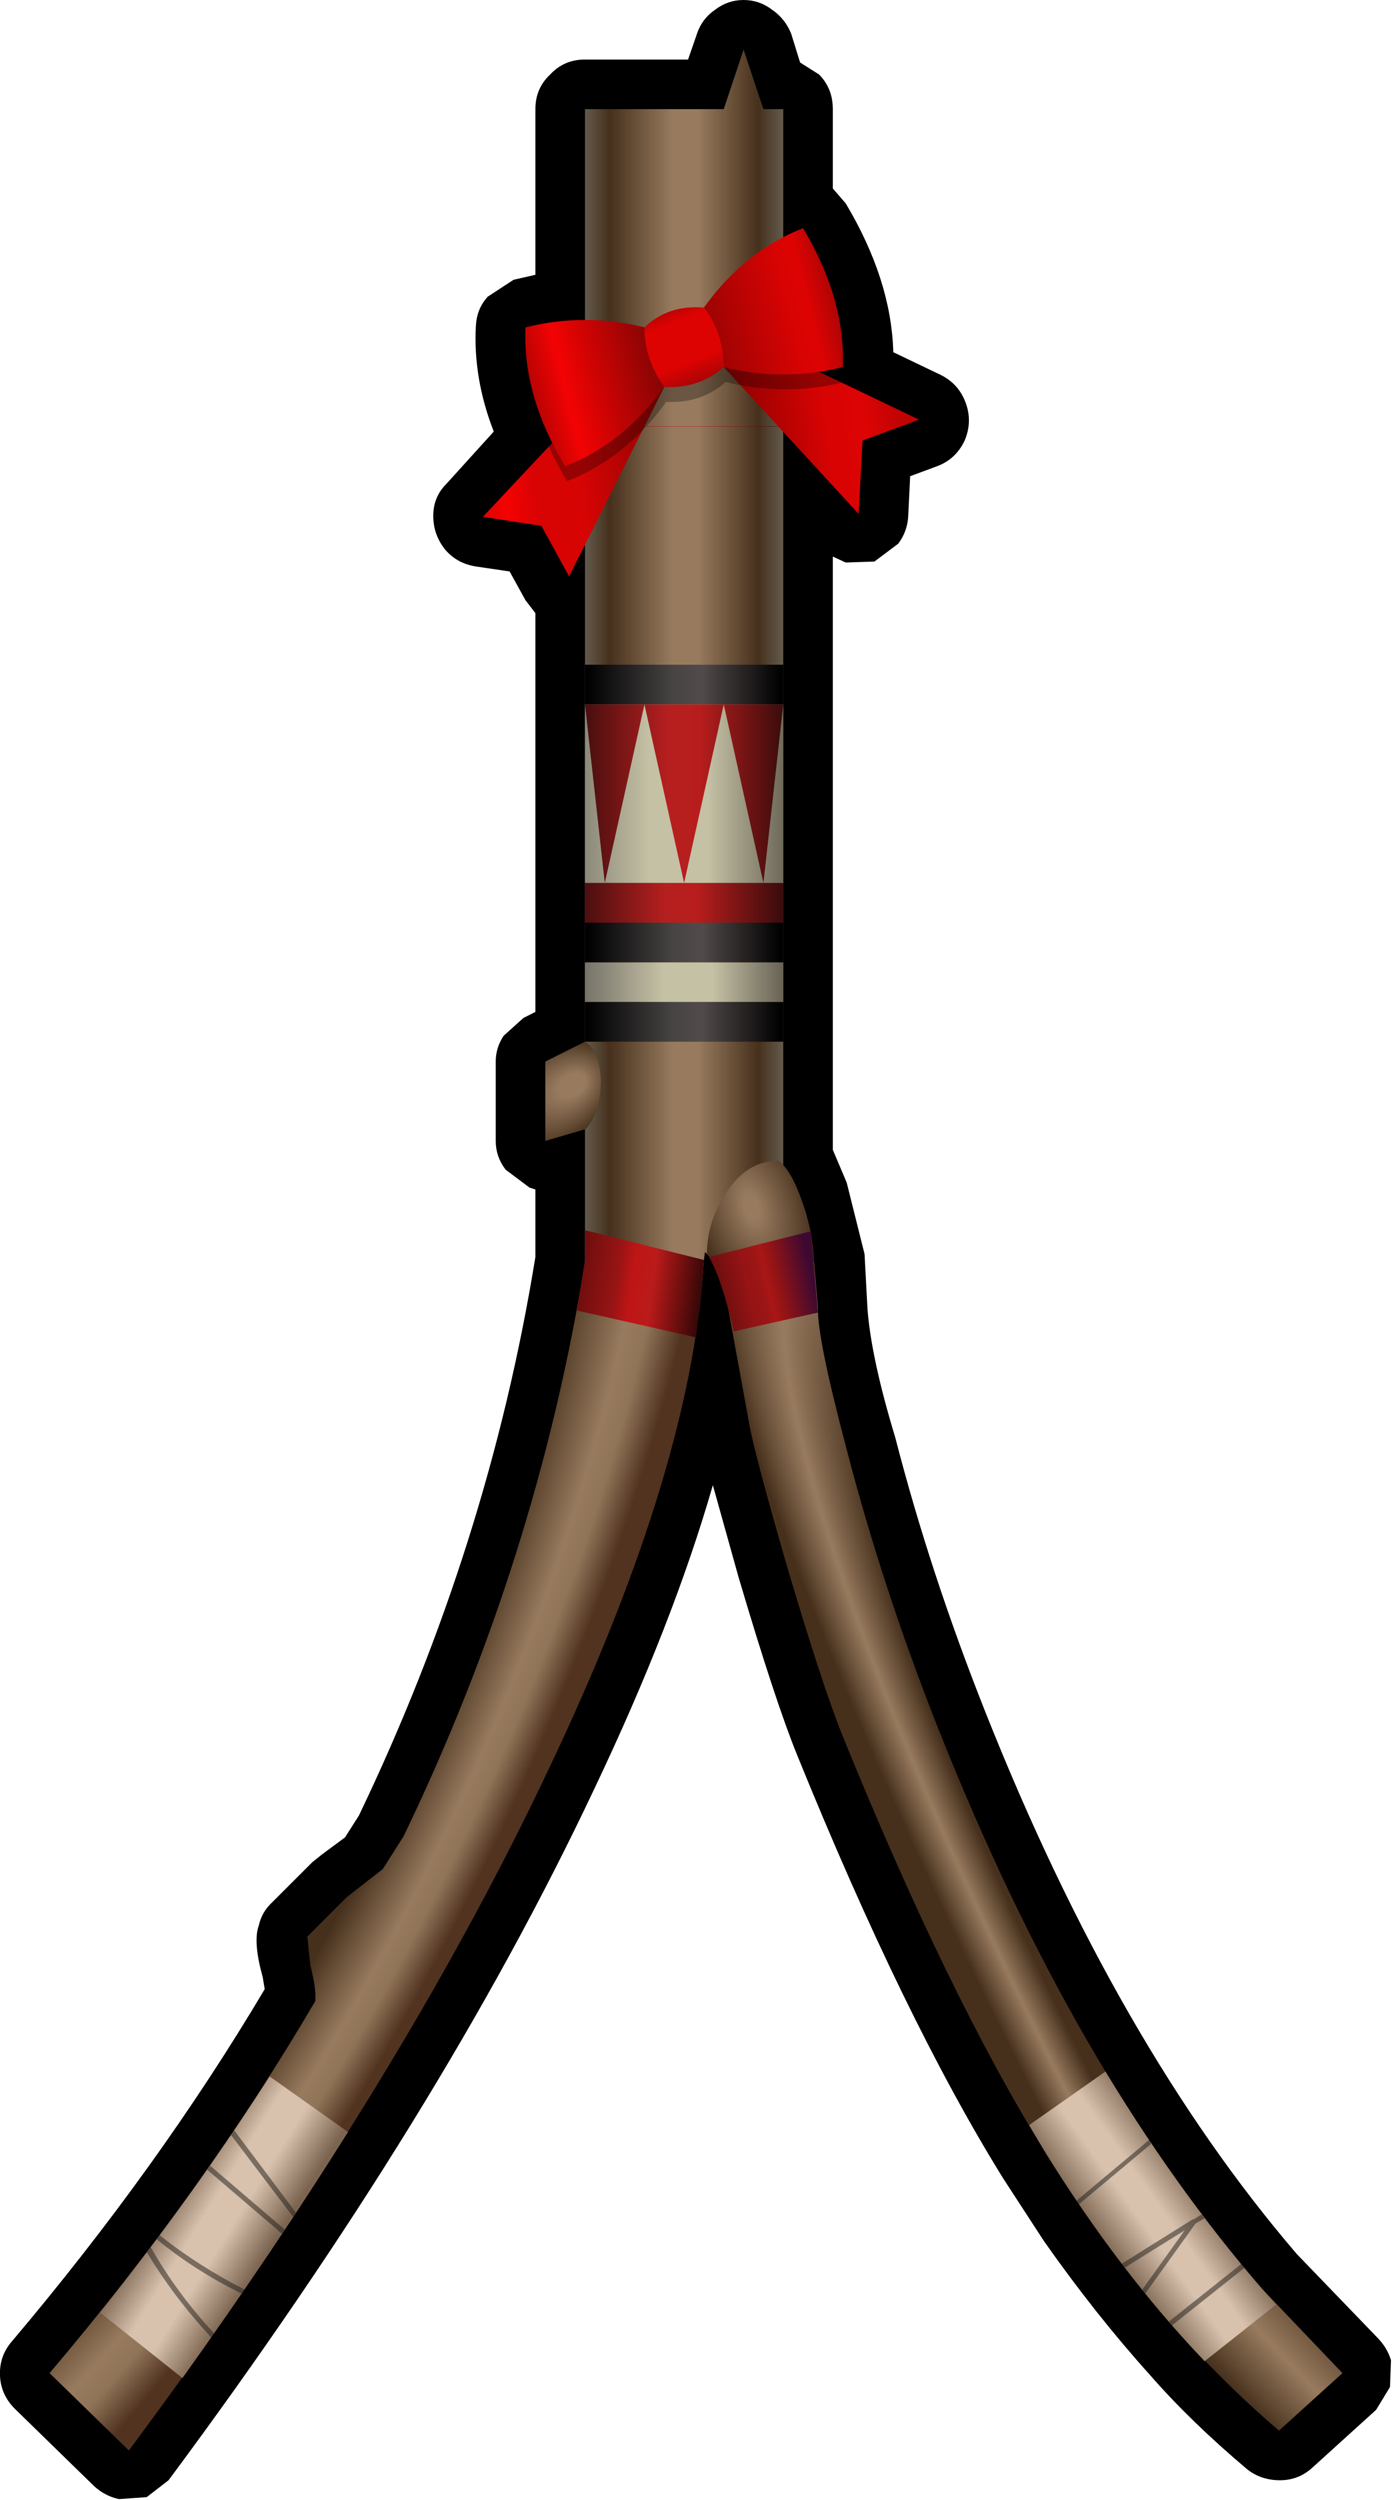 <?xml version="1.0" encoding="UTF-8" standalone="no"?>
<svg xmlns:xlink="http://www.w3.org/1999/xlink" height="126.0px" width="70.2px" xmlns="http://www.w3.org/2000/svg">
  <g transform="matrix(1.0, 0.0, 0.0, 1.0, 34.5, 63.5)">
    <path d="M3.0 -63.5 Q3.8 -63.5 4.45 -63.0 5.1 -62.55 5.4 -61.8 L5.85 -60.35 6.8 -59.75 Q7.5 -59.05 7.5 -58.0 L7.5 -54.0 8.15 -53.25 Q10.45 -49.4 10.55 -45.75 L12.95 -44.6 Q13.85 -44.15 14.2 -43.2 14.55 -42.25 14.15 -41.3 13.7 -40.35 12.75 -40.0 L11.4 -39.5 11.3 -37.45 Q11.25 -36.7 10.8 -36.1 L9.6 -35.2 8.15 -35.15 7.5 -35.45 7.5 -5.55 8.2 -3.9 9.1 -0.3 9.25 2.5 Q9.45 5.0 10.65 8.95 12.4 15.75 15.2 22.8 21.85 39.55 30.9 50.1 L34.95 54.3 Q35.45 54.8 35.65 55.45 L35.6 56.8 34.9 57.95 31.7 60.85 Q31.0 61.5 30.05 61.5 29.1 61.5 28.4 60.95 25.55 58.55 23.5 56.2 20.75 53.15 18.15 49.45 L16.1 46.3 Q11.1 38.25 5.7 24.95 4.6 22.25 2.75 16.0 L1.45 11.35 Q-0.55 18.3 -4.55 26.7 -12.25 43.0 -26.0 61.5 L-27.1 62.35 -28.5 62.45 Q-29.2 62.3 -29.75 61.8 L-33.75 57.9 Q-34.45 57.2 -34.5 56.25 -34.55 55.25 -33.9 54.5 -26.5 45.75 -21.15 36.75 L-21.25 36.15 Q-21.75 34.35 -21.45 33.55 -21.3 32.85 -20.75 32.35 L-18.75 30.35 -18.25 29.95 -17.1 29.1 -16.4 28.0 Q-9.85 14.35 -7.5 -0.15 L-7.5 -3.55 -7.8 -3.65 -9.0 -4.55 Q-9.5 -5.2 -9.5 -6.0 L-9.5 -10.0 Q-9.5 -10.7 -9.1 -11.3 L-8.1 -12.2 -7.5 -12.5 -7.5 -32.6 -8.0 -33.25 -8.8 -34.7 -10.5 -34.95 Q-11.45 -35.1 -12.05 -35.8 -12.65 -36.55 -12.65 -37.5 -12.65 -38.45 -12.0 -39.1 L-9.6 -41.75 Q-10.65 -44.45 -10.5 -47.1 -10.45 -47.95 -9.9 -48.55 L-8.6 -49.4 -7.5 -49.65 -7.5 -58.0 Q-7.5 -59.05 -6.75 -59.75 -6.05 -60.5 -5.0 -60.5 L0.2 -60.5 0.65 -61.8 Q0.9 -62.55 1.55 -63.0 2.2 -63.5 3.0 -63.5" fill="#000000" fill-rule="evenodd" stroke="none"/>
    <path d="M3.0 -61.0 L4.0 -58.0 5.0 -58.0 5.0 0.0 1.15 -0.3 1.05 -0.4 1.0 0.0 0.9 1.25 -5.0 0.0 -5.0 -58.0 2.0 -58.0 3.0 -61.0" fill="url(#gradient0)" fill-rule="evenodd" stroke="none"/>
    <path d="M-4.2 -9.05 Q-4.2 -7.5 -4.95 -6.6 L-7.0 -6.0 -7.0 -10.0 -5.0 -11.0 Q-4.25 -10.55 -4.2 -9.05" fill="url(#gradient1)" fill-rule="evenodd" stroke="none"/>
    <path d="M-5.0 0.0 L0.9 1.25 Q0.0 11.3 -6.8 25.6 -14.4 41.7 -28.0 60.0 L-32.0 56.1 Q-24.2 46.9 -18.6 37.35 -18.55 36.7 -18.85 35.55 L-19.0 34.1 -17.0 32.1 -15.2 30.7 -14.15 29.05 Q-7.4 15.05 -5.0 0.1 L-5.0 0.0" fill="url(#gradient2)" fill-rule="evenodd" stroke="none"/>
    <path d="M2.05 1.4 Q1.7 0.3 1.15 -0.3 1.15 -1.9 2.1 -3.35 3.15 -5.0 4.75 -5.0 5.35 -4.6 5.9 -3.1 6.5 -1.5 6.55 0.1 L2.05 1.4" fill="url(#gradient3)" fill-rule="evenodd" stroke="none"/>
    <path d="M2.05 1.4 L6.55 0.1 6.75 2.4 Q6.7 3.9 8.2 9.55 10.0 16.5 12.85 23.7 19.7 40.95 29.05 51.75 L25.35 54.5 Q21.55 50.35 18.2 44.95 13.3 37.05 8.0 24.0 6.95 21.4 5.15 15.3 3.55 9.75 3.3 8.35 L2.05 1.5 2.05 1.4" fill="url(#gradient4)" fill-rule="evenodd" stroke="none"/>
    <path d="M29.05 51.75 L33.2 56.1 30.0 59.0 Q27.6 56.95 25.35 54.5 L29.05 51.75" fill="url(#gradient5)" fill-rule="evenodd" stroke="none"/>
    <path d="M18.2 44.95 L17.4 43.6 21.25 40.9 Q25.25 47.5 29.85 52.65 L26.25 55.5 Q21.95 51.0 18.2 44.95" fill="url(#gradient6)" fill-rule="evenodd" stroke="none"/>
    <path d="M-16.95 43.95 Q-20.75 50.0 -25.3 56.35 L-29.45 53.05 Q-24.75 47.15 -20.9 41.15 L-16.95 43.95" fill="url(#gradient7)" fill-rule="evenodd" stroke="none"/>
    <path d="M1.25 -0.15 L6.4 -1.45 6.75 2.65 2.5 3.6 Q1.9 0.95 1.25 -0.15" fill="url(#gradient8)" fill-rule="evenodd" stroke="none"/>
    <path d="M0.6 3.9 L-5.4 2.55 -5.0 0.0 -5.0 -1.5 1.0 0.0 0.9 1.25 0.6 3.9" fill="url(#gradient9)" fill-rule="evenodd" stroke="none"/>
    <path d="M-5.0 -19.0 L-5.0 -28.0 5.0 -28.0 5.0 -19.0 -5.0 -19.0" fill="url(#gradient10)" fill-rule="evenodd" stroke="none"/>
    <path d="M-5.0 -28.0 L-5.0 -30.0 5.0 -30.0 5.0 -28.0 -5.0 -28.0" fill="url(#gradient11)" fill-rule="evenodd" stroke="none"/>
    <path d="M5.0 -15.0 L5.0 -13.0 -5.0 -13.0 -5.0 -15.0 5.0 -15.0" fill="url(#gradient12)" fill-rule="evenodd" stroke="none"/>
    <path d="M5.0 -17.0 L5.0 -15.0 -5.0 -15.0 -5.0 -17.0 5.0 -17.0" fill="url(#gradient13)" fill-rule="evenodd" stroke="none"/>
    <path d="M5.0 -13.0 L5.0 -11.0 -5.0 -11.0 -5.0 -13.0 5.0 -13.0" fill="url(#gradient14)" fill-rule="evenodd" stroke="none"/>
    <path d="M5.0 -19.0 L5.0 -17.0 -5.0 -17.0 -5.0 -19.0 5.0 -19.0" fill="url(#gradient15)" fill-rule="evenodd" stroke="none"/>
    <path d="M0.0 -19.0 L-2.0 -28.0 -4.0 -19.0 -5.0 -28.0 -2.0 -28.0 2.0 -28.0 5.0 -28.0 4.0 -19.0 2.0 -28.0 0.0 -19.0" fill="url(#gradient16)" fill-rule="evenodd" stroke="none"/>
    <path d="M28.1 50.6 L28.25 50.8 24.6 53.7 24.45 53.5 28.1 50.6 M25.7 48.35 L26.1 48.1 26.25 48.3 25.8 48.55 23.25 52.1 23.1 51.9 25.25 48.9 22.2 50.8 22.05 50.6 25.65 48.35 25.7 48.35 M19.9 47.6 L19.8 47.4 23.45 44.35 23.55 44.55 19.9 47.6 M-26.45 49.15 Q-24.5 50.7 -22.15 51.9 L-22.3 52.1 Q-24.65 50.95 -26.6 49.35 L-26.45 49.15 M-22.7 43.85 L-19.55 48.05 -19.7 48.25 -22.85 44.1 -22.7 43.85 M-23.9 45.65 L-20.1 48.9 -20.25 49.1 -24.05 45.85 -23.9 45.65 M-23.85 54.3 Q-25.75 52.25 -27.1 50.0 L-26.9 49.75 Q-25.6 52.05 -23.7 54.1 L-23.85 54.3" fill="#24201c" fill-opacity="0.522" fill-rule="evenodd" stroke="none"/>
    <path d="M5.0 -42.0 L-5.0 -42.0 -5.0 -49.0 5.0 -49.0 5.0 -42.0" fill="url(#gradient17)" fill-rule="evenodd" stroke="none"/>
    <path d="M4.95 -45.65 L11.85 -42.35 9.0 -41.3 8.8 -37.6 2.0 -45.0 4.95 -45.65" fill="url(#gradient18)" fill-rule="evenodd" stroke="none"/>
    <path d="M-1.0 -44.0 L-5.8 -34.45 -7.2 -37.0 -10.15 -37.45 -4.0 -44.0 -1.0 -44.0" fill="url(#gradient19)" fill-rule="evenodd" stroke="none"/>
    <path d="M2.1 -44.25 Q0.85 -43.15 -0.9 -43.25 -2.95 -40.4 -5.9 -39.25 -8.05 -42.8 -7.9 -46.25 -4.9 -47.0 -1.9 -46.25 -0.7 -47.4 1.1 -47.25 3.15 -50.1 6.1 -51.25 8.25 -47.65 8.1 -44.25 5.1 -43.5 2.1 -44.25" fill="#000000" fill-opacity="0.302" fill-rule="evenodd" stroke="none"/>
    <path d="M6.0 -52.0 Q8.15 -48.4 8.0 -45.0 5.0 -44.25 2.0 -45.0 L1.0 -48.0 Q3.05 -50.85 6.0 -52.0" fill="url(#gradient20)" fill-rule="evenodd" stroke="none"/>
    <path d="M-2.0 -47.0 L-1.0 -44.0 Q-3.05 -41.15 -6.0 -40.0 -8.15 -43.55 -8.0 -47.0 -5.0 -47.75 -2.0 -47.0" fill="url(#gradient21)" fill-rule="evenodd" stroke="none"/>
    <path d="M2.0 -45.0 Q0.75 -43.9 -1.0 -44.0 -2.0 -45.4 -2.0 -47.0 -0.8 -48.15 1.0 -48.0 1.95 -46.8 2.0 -45.0" fill="url(#gradient22)" fill-rule="evenodd" stroke="none"/>
  </g>
  <defs>
    <linearGradient gradientTransform="matrix(0.006, 0.0, 0.0, 0.038, 0.0, -29.9)" gradientUnits="userSpaceOnUse" id="gradient0" spreadMethod="pad" x1="-819.2" x2="819.2">
      <stop offset="0.0" stop-color="#615849"/>
      <stop offset="0.118" stop-color="#46301c"/>
      <stop offset="0.443" stop-color="#987b5f"/>
      <stop offset="0.569" stop-color="#987b5f"/>
      <stop offset="0.882" stop-color="#46301c"/>
      <stop offset="1.0" stop-color="#615849"/>
    </linearGradient>
    <radialGradient cx="0" cy="0" fx="348.8" fy="0" gradientTransform="matrix(0.004, -0.002, 0.001, 0.003, -6.75, -8.25)" gradientUnits="userSpaceOnUse" id="gradient1" r="819.2" spreadMethod="pad">
      <stop offset="0.2" stop-color="#987b5f"/>
      <stop offset="0.98" stop-color="#46301c"/>
    </radialGradient>
    <radialGradient cx="0" cy="0" gradientTransform="matrix(0.022, 0.011, -0.03, 0.061, -28.25, 21.9)" gradientUnits="userSpaceOnUse" id="gradient2" r="819.2" spreadMethod="pad">
      <stop offset="0.729" stop-color="#46301c"/>
      <stop offset="0.875" stop-color="#987b5f"/>
      <stop offset="0.922" stop-color="#907458"/>
      <stop offset="1.0" stop-color="#513320"/>
    </radialGradient>
    <radialGradient cx="0" cy="0" fx="3.2" fy="0" gradientTransform="matrix(0.004, -9.0E-4, 0.002, 0.007, 3.4, -2.65)" gradientUnits="userSpaceOnUse" id="gradient3" r="819.2" spreadMethod="pad">
      <stop offset="0.106" stop-color="#987b5f"/>
      <stop offset="0.867" stop-color="#46301c"/>
    </radialGradient>
    <radialGradient cx="0" cy="0" fx="3.2" fy="0" gradientTransform="matrix(-0.035, -0.065, 0.011, -0.006, 30.0, 44.0)" gradientUnits="userSpaceOnUse" id="gradient4" r="819.2" spreadMethod="pad">
      <stop offset="0.69" stop-color="#46301c"/>
      <stop offset="0.831" stop-color="#987b5f"/>
      <stop offset="0.98" stop-color="#46301c"/>
    </radialGradient>
    <radialGradient cx="0" cy="0" fx="3.2" fy="0" gradientTransform="matrix(-0.018, 0.016, -0.061, -0.068, 39.15, 40.75)" gradientUnits="userSpaceOnUse" id="gradient5" r="819.2" spreadMethod="pad">
      <stop offset="0.647" stop-color="#46301c"/>
      <stop offset="0.831" stop-color="#987b5f"/>
      <stop offset="0.984" stop-color="#46301c"/>
    </radialGradient>
    <linearGradient gradientTransform="matrix(0.003, -0.002, 0.005, 0.007, 23.6, 48.2)" gradientUnits="userSpaceOnUse" id="gradient6" spreadMethod="pad" x1="-819.2" x2="819.2">
      <stop offset="0.0" stop-color="#79624d"/>
      <stop offset="0.404" stop-color="#d8c1ad"/>
      <stop offset="0.6" stop-color="#d8c1ad"/>
      <stop offset="1.0" stop-color="#7c6550"/>
    </linearGradient>
    <linearGradient gradientTransform="matrix(0.003, 0.002, -0.005, 0.008, -23.55, 48.5)" gradientUnits="userSpaceOnUse" id="gradient7" spreadMethod="pad" x1="-819.2" x2="819.2">
      <stop offset="0.0" stop-color="#79624d"/>
      <stop offset="0.38" stop-color="#d8c1ad"/>
      <stop offset="0.624" stop-color="#d8c1ad"/>
      <stop offset="1.0" stop-color="#7c6550"/>
    </linearGradient>
    <linearGradient gradientTransform="matrix(0.003, -7.0E-4, 7.0E-4, 0.003, 3.9, 1.05)" gradientUnits="userSpaceOnUse" id="gradient8" spreadMethod="pad" x1="-819.2" x2="819.2">
      <stop offset="0.0" stop-color="#640d0d"/>
      <stop offset="0.361" stop-color="#961414"/>
      <stop offset="0.471" stop-color="#9b1515"/>
      <stop offset="0.553" stop-color="#a91616"/>
      <stop offset="0.647" stop-color="#961414"/>
      <stop offset="1.0" stop-color="#3e0931"/>
    </linearGradient>
    <linearGradient gradientTransform="matrix(0.004, 5.0E-4, -4.0E-4, 0.003, -2.4, 0.95)" gradientUnits="userSpaceOnUse" id="gradient9" spreadMethod="pad" x1="-819.2" x2="819.2">
      <stop offset="0.0" stop-color="#650c0c"/>
      <stop offset="0.341" stop-color="#961414"/>
      <stop offset="0.471" stop-color="#bf1515"/>
      <stop offset="0.627" stop-color="#ba1b1b"/>
      <stop offset="0.733" stop-color="#961414"/>
      <stop offset="1.0" stop-color="#380707"/>
    </linearGradient>
    <linearGradient gradientTransform="matrix(0.007, 0.0, 0.0, 0.001, -0.5, -23.0)" gradientUnits="userSpaceOnUse" id="gradient10" spreadMethod="pad" x1="-819.2" x2="819.2">
      <stop offset="0.0" stop-color="#77746a"/>
      <stop offset="0.392" stop-color="#c5c1a5"/>
      <stop offset="0.647" stop-color="#c5c1a5"/>
      <stop offset="1.0" stop-color="#696456"/>
    </linearGradient>
    <linearGradient gradientTransform="matrix(0.006, 0.0, 0.0, 0.001, 0.0, -29.05)" gradientUnits="userSpaceOnUse" id="gradient11" spreadMethod="pad" x1="-819.2" x2="819.2">
      <stop offset="0.0" stop-color="#000000"/>
      <stop offset="0.447" stop-color="#484444"/>
      <stop offset="0.592" stop-color="#514a4a"/>
      <stop offset="1.0" stop-color="#000000"/>
    </linearGradient>
    <linearGradient gradientTransform="matrix(0.006, 0.0, 0.0, 0.001, 0.0, -14.0)" gradientUnits="userSpaceOnUse" id="gradient12" spreadMethod="pad" x1="-819.2" x2="819.2">
      <stop offset="0.0" stop-color="#77746a"/>
      <stop offset="0.392" stop-color="#c5c1a5"/>
      <stop offset="0.647" stop-color="#c5c1a5"/>
      <stop offset="1.0" stop-color="#696456"/>
    </linearGradient>
    <linearGradient gradientTransform="matrix(0.006, 0.0, 0.0, 0.001, 0.0, -16.1)" gradientUnits="userSpaceOnUse" id="gradient13" spreadMethod="pad" x1="-819.2" x2="819.2">
      <stop offset="0.0" stop-color="#000000"/>
      <stop offset="0.447" stop-color="#484444"/>
      <stop offset="0.592" stop-color="#514a4a"/>
      <stop offset="1.0" stop-color="#000000"/>
    </linearGradient>
    <linearGradient gradientTransform="matrix(0.006, 0.0, 0.0, 0.001, 0.0, -12.1)" gradientUnits="userSpaceOnUse" id="gradient14" spreadMethod="pad" x1="-819.2" x2="819.2">
      <stop offset="0.0" stop-color="#000000"/>
      <stop offset="0.447" stop-color="#484444"/>
      <stop offset="0.592" stop-color="#514a4a"/>
      <stop offset="1.0" stop-color="#000000"/>
    </linearGradient>
    <linearGradient gradientTransform="matrix(0.006, 0.0, 0.0, 0.001, 0.0, -17.9)" gradientUnits="userSpaceOnUse" id="gradient15" spreadMethod="pad" x1="-819.2" x2="819.2">
      <stop offset="0.0" stop-color="#4d0f0f"/>
      <stop offset="0.404" stop-color="#b61f1f"/>
      <stop offset="0.569" stop-color="#b81d1d"/>
      <stop offset="1.0" stop-color="#3a0c0c"/>
    </linearGradient>
    <linearGradient gradientTransform="matrix(0.006, 0.0, 0.0, 0.005, 0.1, -23.5)" gradientUnits="userSpaceOnUse" id="gradient16" spreadMethod="pad" x1="-819.2" x2="819.2">
      <stop offset="0.0" stop-color="#4d0f0f"/>
      <stop offset="0.404" stop-color="#b61f1f"/>
      <stop offset="0.569" stop-color="#b81d1d"/>
      <stop offset="1.0" stop-color="#3a0c0c"/>
    </linearGradient>
    <linearGradient gradientTransform="matrix(0.006, 0.0, 0.0, 0.001, 0.0, -15.9)" gradientUnits="userSpaceOnUse" id="gradient17" spreadMethod="pad" x1="-819.2" x2="819.2">
      <stop offset="0.0" stop-color="#4d0f0f"/>
      <stop offset="0.404" stop-color="#b61f1f"/>
      <stop offset="0.569" stop-color="#b81d1d"/>
      <stop offset="1.0" stop-color="#3a0c0c"/>
    </linearGradient>
    <linearGradient gradientTransform="matrix(0.006, -0.001, 0.001, 0.007, 8.1, -40.7)" gradientUnits="userSpaceOnUse" id="gradient18" spreadMethod="pad" x1="-819.2" x2="819.2">
      <stop offset="0.0" stop-color="#940101"/>
      <stop offset="0.427" stop-color="#d80303"/>
      <stop offset="0.62" stop-color="#dd0404"/>
      <stop offset="0.796" stop-color="#c20303"/>
      <stop offset="1.0" stop-color="#ad0303"/>
    </linearGradient>
    <linearGradient gradientTransform="matrix(0.007, -9.0E-4, 9.0E-4, 0.007, -6.5, -38.0)" gradientUnits="userSpaceOnUse" id="gradient19" spreadMethod="pad" x1="-819.2" x2="819.2">
      <stop offset="0.0" stop-color="#be0101"/>
      <stop offset="0.294" stop-color="#f40202"/>
      <stop offset="0.427" stop-color="#d80303"/>
      <stop offset="0.62" stop-color="#d70404"/>
      <stop offset="1.0" stop-color="#920303"/>
    </linearGradient>
    <linearGradient gradientTransform="matrix(0.004, -0.001, 0.001, 0.004, 4.45, -48.35)" gradientUnits="userSpaceOnUse" id="gradient20" spreadMethod="pad" x1="-819.2" x2="819.2">
      <stop offset="0.0" stop-color="#9e0303"/>
      <stop offset="0.608" stop-color="#d80303"/>
      <stop offset="0.749" stop-color="#de0303"/>
      <stop offset="1.0" stop-color="#a50505"/>
    </linearGradient>
    <linearGradient gradientTransform="matrix(0.004, -0.001, 0.001, 0.004, -4.5, -43.7)" gradientUnits="userSpaceOnUse" id="gradient21" spreadMethod="pad" x1="-819.2" x2="819.2">
      <stop offset="0.0" stop-color="#ad0303"/>
      <stop offset="0.298" stop-color="#f30303"/>
      <stop offset="1.0" stop-color="#880404"/>
    </linearGradient>
    <linearGradient gradientTransform="matrix(9.0E-4, 0.003, -0.002, 8.0E-4, 0.0, -46.0)" gradientUnits="userSpaceOnUse" id="gradient22" spreadMethod="pad" x1="-819.2" x2="819.2">
      <stop offset="0.0" stop-color="#9e0303"/>
      <stop offset="0.243" stop-color="#de0303"/>
      <stop offset="0.651" stop-color="#de0303"/>
      <stop offset="1.0" stop-color="#8f0505"/>
    </linearGradient>
  </defs>
</svg>

